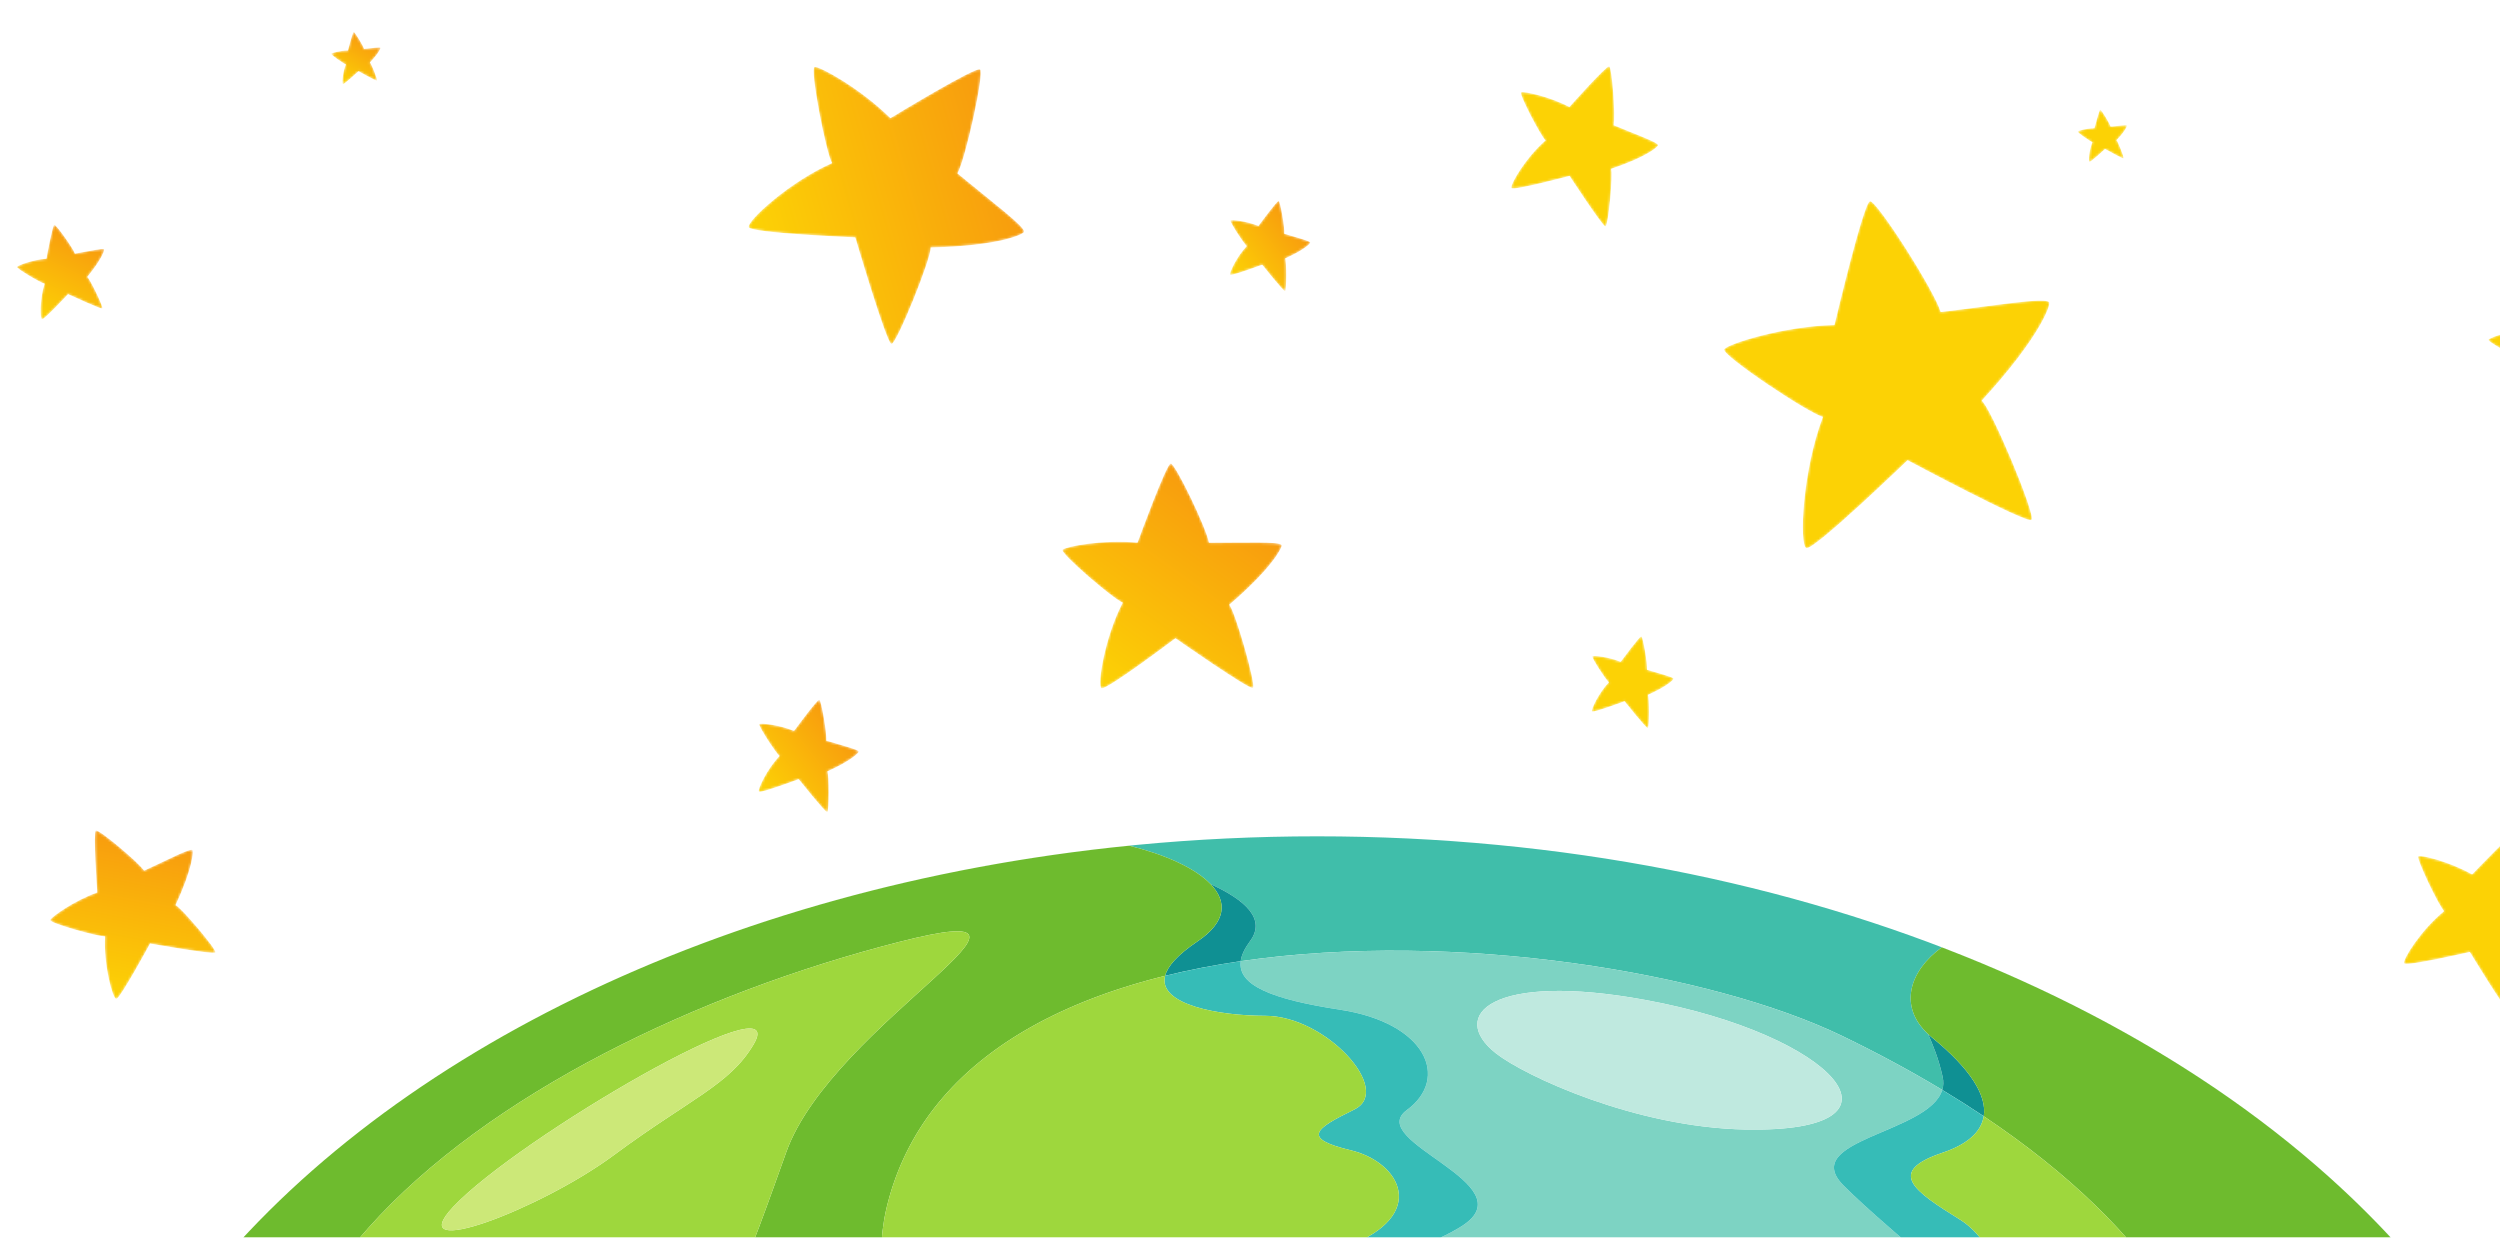 <svg width="1004" height="497" viewBox="0 0 1004 497" fill="none" xmlns="http://www.w3.org/2000/svg">
<g filter="url(#filter0_diii_134_1867)">
<path d="M518.098 325.032C714.548 325.032 884.952 400.117 969.508 510H969.464C924.196 451.166 854.32 402.307 768.991 369.611C755.986 379.063 751.477 393.299 763.493 404.457C765.307 408.622 767.621 413.937 769.339 421.651C769.758 423.539 769.676 425.277 769.194 426.887C756.785 419.407 743.38 412.155 728.999 405.206C676.611 379.897 573.889 362.551 487.416 375.172C487.738 372.757 488.995 370.084 491.195 367.112C497.754 358.279 489.259 350.575 475.334 344.219C469.195 337.841 457.217 332.365 442.617 328.794C278.602 345.248 140.196 414.468 66.678 510H66.674C151.235 400.117 321.644 325.032 518.098 325.032Z" fill="#40BEAA"/>
<path d="M457.074 381.051L457.07 381.055C458.048 377.251 461.987 372.674 470.079 367.22C481.769 359.35 482.087 351.238 475.334 344.219C489.259 350.575 497.754 358.279 491.196 367.113C488.995 370.084 487.738 372.757 487.416 375.173C477.026 376.688 466.874 378.635 457.074 381.055V381.051Z" fill="#0F9093"/>
<path d="M785.845 437.453C780.513 433.888 774.967 430.361 769.196 426.887C769.677 425.277 769.76 423.539 769.343 421.651C767.625 413.936 765.311 408.622 763.499 404.457C763.979 404.909 764.491 405.357 765.034 405.797C780.481 418.391 787.155 429.12 785.845 437.453Z" fill="#0F9093"/>
<path d="M442.618 328.794C457.218 332.365 469.195 337.841 475.334 344.219C482.087 351.238 481.769 359.35 470.08 367.22C461.988 372.674 458.049 377.251 457.071 381.055C457.028 381.063 456.989 381.075 456.946 381.082C456.729 381.138 456.512 381.194 456.294 381.249C455.491 381.451 454.688 381.654 453.888 381.86C453.527 381.955 453.166 382.05 452.805 382.145C452.115 382.328 451.428 382.51 450.741 382.697C450.395 382.792 450.05 382.887 449.705 382.982C448.746 383.244 447.791 383.514 446.84 383.788C446.538 383.875 446.239 383.966 445.936 384.057C445.249 384.256 444.566 384.458 443.887 384.664C443.479 384.787 443.072 384.91 442.668 385.037C442.071 385.219 441.473 385.406 440.875 385.596C440.48 385.719 440.088 385.842 439.692 385.969C438.791 386.259 437.895 386.552 437.002 386.854C436.649 386.969 436.3 387.092 435.95 387.211C435.349 387.417 434.747 387.623 434.146 387.829C433.719 387.98 433.292 388.131 432.869 388.282C432.329 388.476 431.794 388.67 431.258 388.865C430.843 389.015 430.428 389.166 430.013 389.321C429.221 389.614 428.433 389.912 427.645 390.213C427.214 390.38 426.784 390.55 426.353 390.721C425.802 390.935 425.254 391.153 424.707 391.371C424.28 391.546 423.853 391.72 423.427 391.895C422.926 392.097 422.429 392.304 421.936 392.514C421.521 392.688 421.102 392.863 420.69 393.037C419.988 393.339 419.293 393.64 418.599 393.946C418.117 394.16 417.636 394.374 417.159 394.592C416.639 394.826 416.123 395.06 415.61 395.298C415.191 395.489 414.78 395.683 414.365 395.877C413.891 396.099 413.418 396.326 412.948 396.556C412.548 396.746 412.145 396.94 411.749 397.135C411.089 397.46 410.433 397.785 409.777 398.114C409.315 398.352 408.85 398.59 408.388 398.828C407.883 399.09 407.383 399.352 406.882 399.618C406.49 399.824 406.102 400.034 405.714 400.24C405.252 400.494 404.79 400.744 404.328 400.998C403.956 401.204 403.583 401.411 403.215 401.617C402.559 401.986 401.907 402.358 401.258 402.735C400.863 402.969 400.467 403.203 400.071 403.437C399.566 403.735 399.058 404.036 398.557 404.342C398.2 404.56 397.847 404.778 397.494 404.996C397.036 405.282 396.578 405.567 396.124 405.857C395.786 406.071 395.449 406.281 395.115 406.499C394.451 406.928 393.792 407.36 393.14 407.797C392.829 408.003 392.519 408.217 392.212 408.427C391.696 408.776 391.184 409.125 390.675 409.482C390.357 409.704 390.043 409.93 389.728 410.153C389.27 410.478 388.816 410.807 388.366 411.136C388.067 411.35 387.772 411.569 387.477 411.787C386.806 412.287 386.138 412.79 385.475 413.298C385.257 413.469 385.044 413.639 384.827 413.81C384.303 414.218 383.783 414.631 383.266 415.047C382.991 415.269 382.715 415.495 382.44 415.721C381.99 416.09 381.539 416.467 381.093 416.84C380.837 417.058 380.581 417.272 380.325 417.491C379.886 417.867 379.451 418.248 379.017 418.633C378.939 418.704 378.858 418.776 378.776 418.843C378.64 418.966 378.501 419.085 378.369 419.204C378.221 419.335 378.081 419.466 377.938 419.597C377.41 420.073 376.886 420.553 376.366 421.04C376.129 421.263 375.893 421.485 375.66 421.711C375.217 422.131 374.775 422.556 374.34 422.984C374.123 423.198 373.906 423.412 373.688 423.627C373.502 423.813 373.312 424.003 373.125 424.19C373.025 424.297 372.92 424.4 372.819 424.507C372.493 424.836 372.167 425.166 371.849 425.499C371.752 425.602 371.658 425.701 371.565 425.8C371.503 425.864 371.445 425.931 371.383 425.995C371.239 426.145 371.1 426.296 370.956 426.447C370.638 426.788 370.32 427.129 370.005 427.474C369.842 427.653 369.683 427.827 369.524 428.006C369.423 428.117 369.326 428.228 369.225 428.339C368.86 428.747 368.499 429.156 368.142 429.572C367.983 429.751 367.824 429.929 367.669 430.112C367.634 430.151 367.603 430.191 367.572 430.227C367.001 430.893 366.439 431.563 365.887 432.242C365.833 432.309 365.783 432.373 365.732 432.44C365.267 433.011 364.812 433.586 364.362 434.165C364.304 434.241 364.25 434.312 364.191 434.388C364.032 434.594 363.873 434.8 363.718 435.01C363.431 435.383 363.147 435.76 362.864 436.141C362.74 436.311 362.616 436.482 362.492 436.652C362.348 436.847 362.208 437.037 362.069 437.228C361.843 437.541 361.622 437.854 361.405 438.168C361.254 438.382 361.106 438.592 360.959 438.806C360.811 439.016 360.664 439.227 360.516 439.437L360.454 439.528C360.287 439.778 360.124 440.028 359.957 440.274C359.822 440.48 359.686 440.682 359.55 440.889C359.375 441.154 359.201 441.424 359.026 441.694C358.886 441.908 358.75 442.126 358.615 442.34C358.564 442.416 358.517 442.491 358.471 442.562C358.382 442.705 358.292 442.844 358.203 442.987C357.974 443.352 357.749 443.725 357.528 444.093C357.4 444.304 357.272 444.51 357.148 444.72C357.058 444.871 356.965 445.022 356.876 445.172L356.868 445.184C356.449 445.894 356.041 446.608 355.638 447.33C355.525 447.528 355.417 447.731 355.308 447.933C355.025 448.449 354.741 448.968 354.466 449.492C354.415 449.595 354.357 449.694 354.303 449.793C354.221 449.956 354.144 450.119 354.058 450.277C353.798 450.781 353.542 451.289 353.29 451.8C353.201 451.979 353.107 452.161 353.018 452.344C352.96 452.459 352.906 452.574 352.851 452.689C352.615 453.181 352.386 453.672 352.157 454.164C352.048 454.398 351.935 454.632 351.831 454.87C351.532 455.525 351.241 456.183 350.957 456.846C350.907 456.961 350.856 457.076 350.806 457.191C350.725 457.377 350.647 457.568 350.569 457.758C350.472 457.988 350.379 458.222 350.282 458.456C350.131 458.829 349.976 459.202 349.824 459.578C349.758 459.749 349.692 459.924 349.626 460.094C349.58 460.213 349.533 460.328 349.49 460.447C349.397 460.681 349.308 460.915 349.219 461.149C349.114 461.423 349.013 461.693 348.912 461.966C348.811 462.236 348.718 462.51 348.617 462.783C348.423 463.323 348.233 463.866 348.047 464.41C347.946 464.707 347.845 465.009 347.748 465.31C347.616 465.707 347.484 466.103 347.356 466.5C347.294 466.702 347.232 466.901 347.17 467.103C347.092 467.341 347.018 467.583 346.948 467.821C346.793 468.321 346.65 468.824 346.502 469.324C346.44 469.542 346.374 469.76 346.312 469.982C346.277 470.105 346.242 470.228 346.211 470.351C345.974 471.196 345.745 472.045 345.528 472.906C345.411 473.378 345.295 473.85 345.186 474.326C345.163 474.421 345.144 474.516 345.12 474.607L345.101 474.702C345.074 474.814 345.051 474.929 345.027 475.04C344.973 475.27 344.923 475.5 344.872 475.73C344.829 475.928 344.787 476.13 344.748 476.333L344.736 476.376C344.725 476.448 344.709 476.523 344.694 476.595C344.659 476.765 344.624 476.936 344.593 477.106C344.527 477.431 344.465 477.757 344.406 478.082C344.383 478.201 344.364 478.316 344.344 478.435C344.274 478.808 344.212 479.181 344.15 479.55L344.139 479.621C342.462 489.906 342.893 500.056 345.183 510H282.515C290.519 492.556 297.981 471.256 304.954 451.784C323.609 399.749 427.517 347.706 350.251 367.446C270.028 387.944 185.058 428.458 137.098 482.294C128.138 492.353 120.957 501.666 115.513 510H66.679C140.196 414.468 278.602 345.248 442.618 328.794Z" fill="#6EBB2E"/>
<path d="M785.84 437.454C787.153 429.12 780.482 418.391 765.03 405.797C764.485 405.357 763.978 404.909 763.496 404.457C751.48 393.299 755.982 379.064 768.987 369.612C854.318 402.307 924.192 451.166 969.464 510H861.065C845.518 485.241 820.2 460.451 785.84 437.454Z" fill="#6EBB2E"/>
<path d="M649.976 390.752C726.188 404.754 761.377 444.18 690.052 442.781C645.805 441.904 601.666 421.346 589.974 412.215C570.552 397.003 588.107 379.385 649.976 390.752ZM513.28 510H688.99C669.455 489.981 735.564 492.548 766.019 506.585C797.547 521.118 749.424 485.356 729.508 465.231C711.29 446.818 763.936 444.316 769.169 426.879C774.936 430.358 780.486 433.884 785.821 437.453V437.442C820.193 460.443 845.506 485.237 861.063 510H861.068C845.523 485.241 820.204 460.451 785.844 437.453C780.509 433.888 774.964 430.362 769.198 426.887C756.785 419.406 743.379 412.155 728.997 405.206C676.612 379.896 573.889 362.551 487.417 375.172C477.027 376.687 466.875 378.635 457.075 381.055L457.071 381.074C466.887 378.651 477.051 376.7 487.452 375.18C486.167 384.831 499.715 390.435 527.4 394.671C562.022 399.975 571.466 422.23 554.161 434.955C536.85 447.671 602.954 464.632 576.188 481.592C553.695 495.848 521.203 495.875 513.28 510Z" fill="#7DD3C3"/>
<path d="M344.138 479.621C344.041 480.232 343.948 480.847 343.866 481.457L343.854 481.517C342.527 491.155 343.047 500.667 345.201 510H345.182C342.892 500.056 342.461 489.906 344.138 479.621Z" fill="#7DD3C3"/>
<path d="M382.816 415.416C382.688 415.515 382.564 415.618 382.439 415.721C382.715 415.495 382.991 415.269 383.266 415.047C383.192 415.107 383.119 415.166 383.045 415.226C382.967 415.289 382.894 415.353 382.816 415.416Z" fill="#7DD3C3"/>
<path d="M380.736 417.141C380.6 417.26 380.46 417.375 380.324 417.49C380.58 417.272 380.836 417.058 381.093 416.84L381.05 416.88C380.945 416.967 380.84 417.054 380.736 417.141Z" fill="#7DD3C3"/>
<path d="M362.068 437.227C362.208 437.037 362.348 436.847 362.491 436.652L362.449 436.712C362.321 436.882 362.196 437.057 362.068 437.227Z" fill="#7DD3C3"/>
<path d="M354.303 449.793C354.357 449.694 354.415 449.595 354.466 449.492L354.446 449.531C354.4 449.619 354.349 449.706 354.303 449.793Z" fill="#7DD3C3"/>
<path d="M352.851 452.689C352.905 452.574 352.959 452.459 353.017 452.344C352.983 452.419 352.948 452.494 352.909 452.57C352.889 452.609 352.87 452.649 352.851 452.689Z" fill="#7DD3C3"/>
<path d="M363.718 435.01C363.873 434.8 364.032 434.594 364.191 434.388L364.11 434.491C363.978 434.665 363.85 434.836 363.718 435.01Z" fill="#7DD3C3"/>
<path d="M367.668 430.112C367.823 429.929 367.982 429.751 368.141 429.572C368.056 429.667 367.971 429.763 367.889 429.862C367.815 429.945 367.742 430.028 367.668 430.112Z" fill="#7DD3C3"/>
<path d="M369.523 428.005C369.683 427.827 369.842 427.652 370.005 427.474C369.884 427.605 369.768 427.736 369.652 427.867C369.609 427.914 369.566 427.958 369.523 428.005Z" fill="#7DD3C3"/>
<path d="M345.027 475.04C345.051 474.929 345.074 474.813 345.101 474.702C345.089 474.758 345.078 474.813 345.062 474.869C345.051 474.929 345.039 474.984 345.027 475.04Z" fill="#7DD3C3"/>
<path d="M344.747 476.333C344.786 476.13 344.829 475.928 344.871 475.73C344.844 475.869 344.813 476.007 344.786 476.15C344.774 476.21 344.759 476.269 344.747 476.333Z" fill="#7DD3C3"/>
<path d="M344.693 476.595C344.709 476.523 344.725 476.448 344.737 476.376C344.729 476.412 344.725 476.452 344.717 476.491L344.693 476.595Z" fill="#7DD3C3"/>
<path d="M345.12 474.607C345.143 474.516 345.163 474.421 345.186 474.326C345.174 474.381 345.163 474.437 345.147 474.496C345.14 474.532 345.128 474.572 345.12 474.607Z" fill="#7DD3C3"/>
<path d="M347.169 467.103C347.231 466.9 347.293 466.702 347.355 466.5C347.313 466.639 347.27 466.782 347.227 466.92C347.208 466.984 347.188 467.043 347.169 467.103Z" fill="#7DD3C3"/>
<path d="M346.312 469.983C346.374 469.761 346.44 469.542 346.502 469.324C346.478 469.404 346.459 469.483 346.436 469.566C346.393 469.705 346.35 469.84 346.312 469.983Z" fill="#7DD3C3"/>
<path d="M766.018 506.585C797.543 521.118 749.42 485.356 729.503 465.231C711.288 446.818 763.935 444.316 769.163 426.879C774.93 430.358 780.48 433.884 785.819 437.454C784.83 443.792 779.227 448.75 769.332 452.082C746.423 459.797 757.872 467.507 776.494 479.082C785.417 484.631 793.351 498.16 796.982 510H688.987C669.45 489.981 735.561 492.548 766.018 506.585Z" fill="#36BCB7"/>
<path d="M530.222 489.688C563.142 477.154 551.677 455.942 531.642 451.118C511.603 446.303 517.328 442.444 533.086 434.725C548.833 427.006 521.625 397.115 497.277 397.115C478.936 397.115 454.106 392.728 457.068 381.075C466.885 378.651 477.05 376.7 487.448 375.181C486.163 384.831 499.712 390.436 527.394 394.672C562.017 399.975 571.466 422.231 554.16 434.955C536.847 447.671 602.95 464.632 576.184 481.592C553.694 495.848 521.203 495.875 513.277 510H496.172C499.728 503.138 510.22 497.3 530.222 489.688Z" fill="#36BCB7"/>
<path d="M364.109 434.49L364.191 434.387C364.249 434.312 364.303 434.241 364.362 434.165C364.276 434.272 364.195 434.383 364.109 434.49Z" fill="#36BCB7"/>
<path d="M362.448 436.712L362.491 436.652C362.615 436.482 362.739 436.311 362.864 436.141C362.724 436.331 362.588 436.521 362.448 436.712Z" fill="#36BCB7"/>
<path d="M352.909 452.57C352.948 452.494 352.983 452.419 353.018 452.344C353.107 452.161 353.2 451.979 353.29 451.8C353.161 452.054 353.037 452.312 352.909 452.57Z" fill="#36BCB7"/>
<path d="M354.059 450.277C354.144 450.119 354.222 449.956 354.303 449.793C354.35 449.706 354.4 449.619 354.447 449.532C354.315 449.781 354.187 450.027 354.059 450.277Z" fill="#36BCB7"/>
<path d="M345.186 474.326C345.295 473.85 345.411 473.378 345.528 472.906C345.396 473.433 345.272 473.965 345.147 474.496C345.163 474.437 345.175 474.381 345.186 474.326Z" fill="#36BCB7"/>
<path d="M343.867 481.457C343.949 480.847 344.042 480.232 344.139 479.621L344.15 479.55C344.213 479.181 344.275 478.808 344.345 478.435C344.364 478.316 344.383 478.201 344.407 478.082C344.465 477.757 344.527 477.431 344.593 477.106C344.624 476.936 344.659 476.765 344.694 476.595L344.717 476.491C344.379 478.149 344.092 479.803 343.867 481.457Z" fill="#36BCB7"/>
<path d="M344.786 476.15C344.813 476.008 344.844 475.869 344.872 475.73C344.922 475.5 344.972 475.27 345.027 475.04C345.038 474.984 345.05 474.929 345.062 474.869C344.969 475.297 344.875 475.722 344.786 476.15Z" fill="#36BCB7"/>
<path d="M346.211 470.351C346.242 470.228 346.277 470.105 346.312 469.983C346.351 469.84 346.393 469.705 346.436 469.566C346.358 469.828 346.281 470.086 346.211 470.351Z" fill="#36BCB7"/>
<path d="M367.571 430.227C367.602 430.191 367.633 430.151 367.668 430.112C367.742 430.028 367.816 429.945 367.89 429.862C367.785 429.985 367.676 430.104 367.571 430.227Z" fill="#36BCB7"/>
<path d="M343.855 481.517C342.532 491.155 343.056 500.667 345.214 510H345.202C343.048 500.667 342.528 491.155 343.855 481.517Z" fill="#36BCB7"/>
<path d="M369.225 428.339C369.326 428.228 369.423 428.117 369.523 428.005C369.566 427.958 369.609 427.914 369.652 427.867C369.508 428.021 369.368 428.18 369.225 428.339Z" fill="#36BCB7"/>
<path d="M346.948 467.821C347.018 467.583 347.092 467.341 347.169 467.103C347.189 467.043 347.208 466.984 347.228 466.92C347.135 467.222 347.038 467.519 346.948 467.821Z" fill="#36BCB7"/>
<path d="M776.49 479.082C757.869 467.508 746.421 459.797 769.328 452.082C779.22 448.75 784.828 443.792 785.815 437.454V437.442C820.186 460.443 845.499 485.238 861.055 510H796.979C793.347 498.16 785.418 484.631 776.49 479.082Z" fill="#9ED73D"/>
<path d="M343.855 481.517L343.867 481.457C344.092 479.803 344.379 478.149 344.717 476.491C344.724 476.452 344.728 476.412 344.736 476.376L344.748 476.333C344.759 476.269 344.775 476.21 344.786 476.15C344.876 475.722 344.969 475.297 345.062 474.869C345.077 474.814 345.089 474.758 345.101 474.702L345.12 474.607C345.128 474.572 345.14 474.532 345.147 474.496C345.272 473.965 345.396 473.433 345.528 472.906C345.745 472.045 345.974 471.196 346.211 470.351C346.281 470.086 346.358 469.828 346.436 469.566C346.459 469.483 346.479 469.403 346.502 469.324C346.649 468.824 346.793 468.321 346.948 467.821C347.037 467.519 347.134 467.222 347.228 466.92C347.27 466.782 347.313 466.639 347.356 466.5C347.484 466.103 347.616 465.707 347.748 465.31C347.845 465.009 347.946 464.707 348.046 464.41C348.233 463.866 348.423 463.323 348.617 462.783C348.718 462.51 348.811 462.236 348.912 461.966C349.013 461.693 349.114 461.423 349.218 461.149C349.308 460.915 349.397 460.681 349.49 460.447C349.533 460.328 349.579 460.213 349.626 460.094C349.692 459.924 349.758 459.749 349.824 459.578C349.975 459.202 350.13 458.829 350.282 458.456C350.379 458.222 350.472 457.988 350.569 457.758C350.647 457.568 350.724 457.377 350.806 457.191C350.856 457.076 350.907 456.961 350.957 456.846C351.24 456.183 351.532 455.525 351.83 454.87C351.935 454.632 352.048 454.398 352.156 454.164C352.385 453.672 352.614 453.181 352.851 452.689C352.87 452.649 352.89 452.609 352.909 452.57C353.037 452.312 353.161 452.054 353.29 451.8C353.542 451.289 353.798 450.781 354.058 450.277C354.186 450.027 354.314 449.781 354.446 449.531L354.466 449.492C354.741 448.968 355.024 448.449 355.308 447.933C355.416 447.731 355.525 447.528 355.638 447.33C356.041 446.608 356.449 445.894 356.868 445.184L356.876 445.172C356.965 445.022 357.058 444.871 357.147 444.72C357.271 444.51 357.4 444.304 357.528 444.093C357.749 443.725 357.974 443.352 358.203 442.987C358.292 442.844 358.381 442.705 358.471 442.562C358.517 442.491 358.564 442.416 358.614 442.34C358.75 442.126 358.886 441.908 359.026 441.694C359.2 441.424 359.375 441.154 359.55 440.889C359.685 440.682 359.821 440.48 359.957 440.274C360.124 440.028 360.287 439.778 360.454 439.528L360.516 439.437C360.663 439.227 360.811 439.016 360.958 438.806C361.106 438.592 361.253 438.382 361.405 438.168C361.622 437.854 361.843 437.541 362.068 437.228C362.196 437.057 362.321 436.882 362.449 436.712C362.588 436.522 362.724 436.331 362.864 436.141C363.147 435.76 363.431 435.383 363.718 435.01C363.85 434.836 363.978 434.665 364.11 434.491C364.195 434.384 364.277 434.273 364.362 434.165C364.812 433.586 365.266 433.011 365.732 432.44C365.782 432.373 365.833 432.309 365.887 432.242C366.438 431.563 367.001 430.893 367.571 430.227C367.676 430.104 367.785 429.985 367.89 429.862C367.971 429.763 368.057 429.667 368.142 429.572C368.499 429.156 368.86 428.747 369.225 428.339C369.368 428.18 369.508 428.021 369.652 427.867C369.768 427.736 369.885 427.605 370.005 427.474C370.319 427.129 370.637 426.788 370.956 426.447C371.099 426.296 371.239 426.145 371.383 425.995C371.445 425.931 371.503 425.864 371.565 425.8C371.658 425.701 371.751 425.602 371.848 425.499C372.167 425.166 372.493 424.836 372.819 424.507C372.919 424.4 373.024 424.297 373.125 424.19C373.311 424.003 373.502 423.813 373.688 423.627C373.905 423.412 374.123 423.198 374.34 422.984C374.775 422.556 375.217 422.131 375.659 421.711C375.892 421.485 376.129 421.263 376.366 421.04C376.886 420.553 377.41 420.073 377.938 419.597C378.081 419.466 378.221 419.335 378.368 419.204C378.5 419.085 378.64 418.966 378.776 418.843C378.857 418.776 378.939 418.704 379.016 418.633C379.451 418.248 379.886 417.867 380.324 417.49C380.46 417.375 380.6 417.26 380.736 417.141C380.841 417.054 380.945 416.967 381.05 416.88L381.093 416.84C381.539 416.467 381.989 416.09 382.439 415.721C382.564 415.618 382.688 415.515 382.816 415.416C382.894 415.353 382.967 415.289 383.045 415.226C383.119 415.166 383.192 415.107 383.266 415.047C383.782 414.631 384.302 414.218 384.826 413.81C385.044 413.639 385.257 413.469 385.474 413.298C386.138 412.79 386.806 412.287 387.477 411.787C387.772 411.569 388.067 411.35 388.366 411.136C388.816 410.807 389.27 410.478 389.728 410.153C390.042 409.93 390.357 409.704 390.675 409.482C391.183 409.125 391.696 408.776 392.212 408.427C392.518 408.217 392.829 408.003 393.139 407.796C393.791 407.36 394.451 406.928 395.115 406.499C395.448 406.281 395.786 406.071 396.124 405.857C396.578 405.567 397.036 405.282 397.494 404.996C397.847 404.778 398.2 404.56 398.557 404.342C399.058 404.036 399.566 403.735 400.071 403.437C400.467 403.203 400.862 402.969 401.258 402.735C401.906 402.358 402.558 401.986 403.214 401.617C403.583 401.411 403.956 401.204 404.328 400.998C404.79 400.744 405.252 400.494 405.714 400.24C406.102 400.034 406.49 399.824 406.882 399.618C407.382 399.352 407.883 399.09 408.388 398.828C408.849 398.59 409.315 398.352 409.777 398.114C410.433 397.785 411.089 397.46 411.748 397.135C412.144 396.94 412.548 396.746 412.948 396.556C413.417 396.326 413.891 396.099 414.364 395.877C414.779 395.683 415.191 395.489 415.61 395.298C416.122 395.06 416.638 394.826 417.159 394.592C417.636 394.374 418.117 394.16 418.598 393.946C419.293 393.64 419.988 393.339 420.69 393.037C421.102 392.863 421.521 392.688 421.936 392.514C422.429 392.304 422.926 392.097 423.426 391.895C423.853 391.72 424.28 391.546 424.707 391.371C425.254 391.153 425.801 390.935 426.353 390.721C426.783 390.55 427.214 390.38 427.645 390.213C428.433 389.912 429.221 389.614 430.012 389.321C430.428 389.166 430.843 389.015 431.258 388.865C431.794 388.67 432.329 388.476 432.869 388.282C433.292 388.131 433.719 387.98 434.145 387.829C434.747 387.623 435.349 387.417 435.95 387.211C436.299 387.092 436.649 386.969 437.002 386.854C437.894 386.552 438.791 386.259 439.691 385.969C440.087 385.842 440.479 385.719 440.875 385.596C441.473 385.406 442.07 385.219 442.668 385.037C443.072 384.91 443.479 384.787 443.887 384.664C444.566 384.458 445.249 384.256 445.936 384.057C446.239 383.966 446.537 383.875 446.84 383.788C447.791 383.514 448.746 383.244 449.704 382.982C450.05 382.887 450.395 382.792 450.74 382.697C451.427 382.51 452.114 382.328 452.805 382.145C453.166 382.05 453.527 381.955 453.888 381.86C454.687 381.654 455.491 381.451 456.294 381.249C456.511 381.194 456.729 381.138 456.946 381.082C456.989 381.075 457.028 381.063 457.07 381.055L457.074 381.051V381.055L457.07 381.075C454.105 392.728 478.94 397.115 497.277 397.115C521.626 397.115 548.836 427.006 533.087 434.725C517.33 442.443 511.606 446.303 531.643 451.118C551.676 455.941 563.145 477.154 530.223 489.688C510.22 497.299 499.73 503.138 496.175 510H431.406C416.867 505.776 397.28 505.201 379.859 510H345.213C343.055 500.667 342.532 491.155 343.855 481.517Z" fill="#9ED73D"/>
<path d="M649.974 390.753C726.186 404.755 761.371 444.181 690.045 442.781C645.801 441.904 601.664 421.346 589.966 412.215C570.546 397.004 588.102 379.385 649.974 390.753Z" fill="#BFE9DF"/>
<path d="M171.178 473.818C196.957 446.362 307.23 382.078 291.904 408.427C282.402 424.773 266.325 430.354 235.635 453.097C206.346 474.802 150.25 496.101 171.178 473.818ZM137.098 482.294C128.138 492.353 120.957 501.666 115.513 510H282.515C290.519 492.556 297.981 471.256 304.954 451.784C323.609 399.749 427.517 347.706 350.251 367.446C270.028 387.944 185.058 428.458 137.098 482.294Z" fill="#9ED73D"/>
<path d="M291.904 408.427C282.402 424.773 266.325 430.354 235.635 453.097C206.345 474.802 150.25 496.101 171.177 473.818C196.956 446.362 307.229 382.078 291.904 408.427Z" fill="#CCE878"/>
<mask id="mask0_134_1867" style="mask-type:luminance" maskUnits="userSpaceOnUse" x="681" y="69" width="132" height="141">
<path d="M768.529 114.482C766.29 106.346 742.717 69.379 740.144 70.006C737.571 70.632 726.58 116.72 725.908 119.661C704.978 120.248 683.183 127.298 681.634 129.411C680.09 131.523 715.907 155.435 721.267 156.559C712.857 178.75 711.824 207.823 714.533 209.246C717.246 210.669 755.233 173.978 755.233 173.978C755.233 173.978 802.976 199.496 804.998 197.962C807.017 196.428 788.656 152.686 784.992 150.081C808.367 124.658 812.791 111.602 812.124 110.575C810.727 108.425 790.666 111.856 768.529 114.482Z" fill="white"/>
</mask>
<g mask="url(#mask0_134_1867)">
<path d="M768.526 114.483C766.29 106.347 742.718 69.382 740.143 70.008C737.568 70.635 726.58 116.721 725.908 119.662C704.975 120.249 683.182 127.298 681.633 129.411C680.091 131.525 715.903 155.436 721.263 156.56C712.855 178.751 711.823 207.824 714.533 209.247C717.242 210.67 755.232 173.978 755.232 173.978C755.232 173.978 802.974 199.497 804.995 197.963C807.016 196.428 788.653 152.686 784.992 150.082C808.366 124.659 812.79 111.604 812.123 110.577C810.726 108.427 790.663 111.858 768.526 114.483Z" fill="url(#paint0_linear_134_1867)"/>
</g>
<mask id="mask1_134_1867" style="mask-type:luminance" maskUnits="userSpaceOnUse" x="289" y="16" width="112" height="112">
<path d="M373.669 58.804C376.995 52.902 384.555 18.208 382.75 17.046C380.95 15.887 348.788 35.367 346.751 36.628C334.634 24.637 318.386 15.776 316.324 16.054C314.263 16.336 320.957 50.887 323.341 54.675C306.097 62.219 289.131 77.982 289.855 80.378C290.58 82.778 332.651 84.479 332.651 84.479C332.651 84.479 345.156 126.956 347.158 127.282C349.161 127.607 363.474 92.166 362.876 88.541C390.369 87.986 400.219 83.238 400.42 82.27C400.847 80.235 387.617 70.355 373.669 58.804Z" fill="white"/>
</mask>
<g mask="url(#mask1_134_1867)">
<path d="M373.669 58.804C376.995 52.902 384.555 18.208 382.75 17.046C380.95 15.887 348.788 35.367 346.751 36.628C334.634 24.637 318.386 15.776 316.324 16.054C314.263 16.336 320.957 50.887 323.341 54.675C306.097 62.219 289.131 77.982 289.855 80.378C290.58 82.778 332.651 84.479 332.651 84.479C332.651 84.479 345.156 126.956 347.158 127.282C349.161 127.607 363.474 92.166 362.876 88.541C390.369 87.986 400.219 83.238 400.42 82.27C400.847 80.235 387.617 70.355 373.669 58.804Z" fill="url(#paint1_linear_134_1867)"/>
</g>
<mask id="mask2_134_1867" style="mask-type:luminance" maskUnits="userSpaceOnUse" x="954" y="322" width="68" height="73">
<path d="M1001.66 349.242C1002.73 345.146 1001.78 323.039 1000.52 322.638C999.252 322.238 982.995 339.261 981.97 340.356C972.788 335.148 961.619 332.502 960.423 333.011C959.228 333.519 968.717 353.186 970.747 355.07C961.572 362.452 953.864 374.732 954.679 376.057C955.494 377.378 981.054 371.452 981.054 371.452C981.054 371.452 995.29 394.925 996.543 394.79C997.801 394.656 1000.8 370.984 999.869 368.901C1016.31 364.031 1021.48 359.549 1021.45 358.93C1021.39 357.641 1011.87 353.884 1001.66 349.242Z" fill="white"/>
</mask>
<g mask="url(#mask2_134_1867)">
<path d="M1001.66 349.242C1002.73 345.146 1001.78 323.038 1000.52 322.638C999.253 322.238 982.996 339.261 981.971 340.356C972.787 335.148 961.618 332.502 960.426 333.01C959.228 333.52 968.718 353.187 970.749 355.071C961.572 362.452 953.867 374.732 954.679 376.057C955.492 377.377 981.052 371.452 981.052 371.452C981.052 371.452 995.29 394.925 996.542 394.79C997.801 394.656 1000.8 370.984 999.872 368.901C1016.31 364.031 1021.48 359.549 1021.45 358.93C1021.38 357.641 1011.87 353.884 1001.66 349.242Z" fill="url(#paint2_linear_134_1867)"/>
</g>
<mask id="mask3_134_1867" style="mask-type:luminance" maskUnits="userSpaceOnUse" x="9" y="322" width="67" height="69">
<path d="M47.013 338.846C44.825 335.454 28.747 322.044 27.658 322.715C26.57 323.386 28.122 346.132 28.234 347.58C18.734 350.972 9.758 357.454 9.352 358.652C8.946 359.85 28.766 365.454 31.381 365.169C30.699 376.588 34.382 390.054 35.826 390.304C37.271 390.55 49.424 368.076 49.424 368.076C49.424 368.076 74.936 372.638 75.642 371.634C76.348 370.631 61.689 353.337 59.638 352.69C66.711 337.56 66.871 330.921 66.419 330.55C65.472 329.774 56.775 334.34 47.013 338.846Z" fill="white"/>
</mask>
<g mask="url(#mask3_134_1867)">
<path d="M47.013 338.846C44.825 335.454 28.747 322.044 27.658 322.715C26.57 323.386 28.122 346.132 28.234 347.58C18.734 350.972 9.758 357.454 9.352 358.652C8.946 359.85 28.766 365.454 31.381 365.169C30.699 376.588 34.382 390.054 35.826 390.304C37.271 390.55 49.424 368.076 49.424 368.076C49.424 368.076 74.936 372.638 75.642 371.634C76.348 370.631 61.689 353.337 59.638 352.69C66.711 337.56 66.871 330.921 66.419 330.55C65.472 329.774 56.775 334.34 47.013 338.846Z" fill="url(#paint3_linear_134_1867)"/>
</g>
<mask id="mask4_134_1867" style="mask-type:luminance" maskUnits="userSpaceOnUse" x="988" y="108" width="35" height="39">
<path d="M1011.41 119.951C1010.67 117.823 1003.69 108.409 1003.02 108.627C1002.34 108.841 1000.26 121.356 1000.13 122.154C994.556 122.713 988.866 125.015 988.494 125.608C988.117 126.202 998.122 131.896 999.574 132.093C997.734 138.178 997.994 145.959 998.743 146.286C999.496 146.614 1008.96 136.089 1008.96 136.089C1008.96 136.089 1022.17 141.982 1022.69 141.534C1023.2 141.085 1017.49 129.762 1016.46 129.137C1022.23 121.901 1023.17 118.331 1022.98 118.07C1022.56 117.523 1017.27 118.825 1011.41 119.951Z" fill="white"/>
</mask>
<g mask="url(#mask4_134_1867)">
<path d="M1011.41 119.953C1010.66 117.824 1003.69 108.41 1003.01 108.627C1002.34 108.844 1000.25 121.357 1000.13 122.155C994.55 122.715 988.861 125.016 988.488 125.609C988.114 126.203 998.118 131.896 999.572 132.093C997.731 138.179 997.991 145.96 998.738 146.287C999.492 146.615 1008.96 136.09 1008.96 136.09C1008.96 136.09 1022.17 141.983 1022.68 141.535C1023.19 141.086 1017.48 129.763 1016.46 129.139C1022.23 121.902 1023.17 118.333 1022.97 118.071C1022.56 117.524 1017.27 118.826 1011.41 119.953Z" fill="url(#paint4_linear_134_1867)"/>
</g>
<mask id="mask5_134_1867" style="mask-type:luminance" maskUnits="userSpaceOnUse" x="596" y="15" width="60" height="66">
<path d="M637.178 39.448C638.005 35.775 636.538 16.165 635.401 15.844C634.263 15.527 620.307 31.138 619.426 32.142C611.121 27.791 601.124 25.776 600.076 26.264C599.028 26.752 608.02 43.938 609.879 45.553C601.939 52.387 595.442 63.528 596.207 64.679C596.967 65.825 619.508 59.796 619.508 59.796C619.508 59.796 632.827 80.227 633.937 80.069C635.051 79.91 637.038 58.789 636.15 56.968C650.618 52.149 655.085 48.012 655.038 47.464C654.945 46.318 646.38 43.268 637.178 39.448Z" fill="white"/>
</mask>
<g mask="url(#mask5_134_1867)">
<path d="M637.179 39.446C638.004 35.776 636.539 16.162 635.401 15.847C634.263 15.527 620.309 31.141 619.426 32.142C611.123 27.791 601.127 25.775 600.077 26.262C599.031 26.749 608.022 43.937 609.879 45.551C601.938 52.387 595.444 63.527 596.208 64.676C596.966 65.826 619.51 59.797 619.51 59.797C619.51 59.797 632.829 80.226 633.936 80.068C635.052 79.911 637.038 58.789 636.151 56.968C650.617 52.148 655.086 48.013 655.037 47.463C654.945 46.318 646.382 43.265 637.179 39.446Z" fill="url(#paint5_linear_134_1867)"/>
</g>
<mask id="mask6_134_1867" style="mask-type:luminance" maskUnits="userSpaceOnUse" x="122" y="2" width="20" height="21">
<path d="M135.348 8.811C135.037 7.578 131.598 1.914 131.207 2.001C130.817 2.084 129.006 9.006 128.895 9.45C125.733 9.466 122.418 10.453 122.178 10.771C121.938 11.084 127.268 14.816 128.073 15.003C126.731 18.327 126.48 22.714 126.884 22.936C127.289 23.162 133.145 17.752 133.145 17.752C133.145 17.752 140.271 21.766 140.581 21.544C140.891 21.317 138.262 14.65 137.717 14.245C141.33 10.485 142.041 8.53 141.944 8.371C141.739 8.042 138.699 8.49 135.348 8.811Z" fill="white"/>
</mask>
<g mask="url(#mask6_134_1867)">
<path d="M135.348 8.811C135.037 7.578 131.598 1.914 131.207 2.001C130.817 2.084 129.006 9.006 128.895 9.45C125.733 9.466 122.418 10.453 122.178 10.771C121.938 11.084 127.268 14.816 128.073 15.003C126.731 18.327 126.48 22.714 126.884 22.936C127.289 23.162 133.145 17.752 133.145 17.752C133.145 17.752 140.271 21.766 140.581 21.544C140.891 21.317 138.262 14.65 137.717 14.245C141.33 10.485 142.041 8.53 141.944 8.371C141.739 8.042 138.699 8.49 135.348 8.811Z" fill="url(#paint6_linear_134_1867)"/>
</g>
<mask id="mask7_134_1867" style="mask-type:luminance" maskUnits="userSpaceOnUse" x="823" y="33" width="21" height="22">
<path d="M836.76 40.031C836.446 38.794 833.007 33.13 832.619 33.217C832.227 33.304 830.419 40.226 830.306 40.666C827.143 40.682 823.829 41.673 823.588 41.987C823.347 42.3 828.68 46.032 829.483 46.223C828.14 49.543 827.892 53.93 828.296 54.156C828.699 54.378 834.556 48.968 834.556 48.968C834.556 48.968 841.681 52.986 841.992 52.76C842.302 52.533 839.675 45.866 839.127 45.461C842.741 41.705 843.451 39.746 843.354 39.591C843.152 39.258 840.109 39.71 836.76 40.031Z" fill="white"/>
</mask>
<g mask="url(#mask7_134_1867)">
<path d="M836.763 40.029C836.446 38.793 833.011 33.131 832.621 33.217C832.226 33.303 830.422 40.224 830.305 40.666C827.143 40.682 823.831 41.673 823.591 41.987C823.346 42.3 828.68 46.033 829.487 46.221C828.14 49.543 827.895 53.93 828.295 54.154C828.702 54.378 834.558 48.968 834.558 48.968C834.558 48.968 841.684 52.984 841.991 52.76C842.302 52.535 839.675 45.867 839.129 45.461C842.742 41.703 843.449 39.747 843.355 39.589C843.154 39.259 840.109 39.708 836.763 40.029Z" fill="url(#paint7_linear_134_1867)"/>
</g>
<mask id="mask8_134_1867" style="mask-type:luminance" maskUnits="userSpaceOnUse" x="415" y="175" width="89" height="91">
<path d="M474.663 207.123C473.813 201.549 461.068 175.134 459.314 175.34C457.563 175.546 446.689 205.192 446.014 207.087C432.1 205.773 417.104 208.671 415.913 209.945C414.725 211.22 436.598 229.98 440.064 231.161C432.76 245.182 429.811 264.365 431.499 265.528C433.183 266.692 461.215 245.468 461.215 245.468C461.215 245.468 490.866 266.264 492.325 265.412C493.784 264.559 485.025 234.078 482.797 232.054C500.269 217.108 504.216 208.816 503.855 208.082C503.099 206.543 489.535 207.184 474.663 207.123Z" fill="white"/>
</mask>
<g mask="url(#mask8_134_1867)">
<path d="M474.663 207.123C473.813 201.549 461.068 175.134 459.314 175.34C457.563 175.546 446.689 205.192 446.014 207.087C432.1 205.773 417.104 208.671 415.913 209.945C414.725 211.22 436.598 229.98 440.064 231.161C432.76 245.182 429.811 264.365 431.499 265.528C433.183 266.692 461.215 245.468 461.215 245.468C461.215 245.468 490.866 266.264 492.325 265.412C493.784 264.559 485.025 234.078 482.797 232.054C500.269 217.108 504.216 208.816 503.855 208.082C503.099 206.543 489.535 207.184 474.663 207.123Z" fill="url(#paint8_linear_134_1867)"/>
</g>
<mask id="mask9_134_1867" style="mask-type:luminance" maskUnits="userSpaceOnUse" x="293" y="270" width="42" height="46">
<path d="M320.975 286.606C321.315 283.979 318.999 270.344 318.182 270.2C317.365 270.055 308.616 281.944 308.066 282.707C301.965 280.228 294.83 279.501 294.128 279.915C293.427 280.328 300.852 291.749 302.26 292.752C297.148 298.081 293.33 306.328 293.939 307.081C294.547 307.834 309.937 302.067 309.937 302.067C309.937 302.067 320.604 315.461 321.372 315.274C322.14 315.087 322.147 300.161 321.406 298.946C331.222 294.578 334.079 291.376 334.009 290.996C333.869 290.199 327.671 288.65 320.975 286.606Z" fill="white"/>
</mask>
<g mask="url(#mask9_134_1867)">
<path d="M320.975 286.606C321.315 283.979 318.999 270.344 318.182 270.2C317.365 270.055 308.616 281.944 308.066 282.707C301.965 280.228 294.83 279.501 294.128 279.915C293.427 280.328 300.852 291.749 302.26 292.752C297.148 298.081 293.33 306.328 293.939 307.081C294.547 307.834 309.937 302.067 309.937 302.067C309.937 302.067 320.604 315.461 321.372 315.274C322.14 315.087 322.147 300.161 321.406 298.946C331.222 294.578 334.079 291.376 334.009 290.996C333.869 290.199 327.671 288.65 320.975 286.606Z" fill="url(#paint9_linear_134_1867)"/>
</g>
<mask id="mask10_134_1867" style="mask-type:luminance" maskUnits="userSpaceOnUse" x="483" y="69" width="33" height="38">
<path d="M504.915 83.047C505.191 80.937 503.332 70.002 502.676 69.887C502.02 69.772 495.003 79.307 494.561 79.918C489.667 77.931 483.942 77.348 483.38 77.681C482.817 78.01 488.774 87.172 489.904 87.978C485.805 92.25 482.743 98.866 483.228 99.472C483.717 100.075 496.063 95.451 496.063 95.451C496.063 95.451 504.62 106.192 505.233 106.041C505.85 105.894 505.858 93.919 505.261 92.944C513.135 89.441 515.425 86.871 515.37 86.57C515.258 85.931 510.286 84.686 504.915 83.047Z" fill="white"/>
</mask>
<g mask="url(#mask10_134_1867)">
<path d="M504.915 83.047C505.191 80.937 503.332 70.002 502.676 69.887C502.02 69.772 495.003 79.307 494.561 79.918C489.667 77.931 483.942 77.348 483.38 77.681C482.817 78.01 488.774 87.172 489.904 87.978C485.805 92.25 482.743 98.866 483.228 99.472C483.717 100.075 496.063 95.451 496.063 95.451C496.063 95.451 504.62 106.192 505.233 106.041C505.85 105.894 505.858 93.919 505.261 92.944C513.135 89.441 515.425 86.871 515.37 86.57C515.258 85.931 510.286 84.686 504.915 83.047Z" fill="url(#paint10_linear_134_1867)"/>
</g>
<mask id="mask11_134_1867" style="mask-type:luminance" maskUnits="userSpaceOnUse" x="628" y="244" width="34" height="38">
<path d="M650.599 258.149C650.874 256.004 648.984 244.873 648.317 244.755C647.653 244.637 640.508 254.343 640.058 254.966C635.079 252.942 629.253 252.349 628.679 252.687C628.109 253.024 634.171 262.348 635.319 263.167C631.147 267.518 628.031 274.25 628.528 274.865C629.024 275.48 641.587 270.772 641.587 270.772C641.587 270.772 650.296 281.706 650.921 281.554C651.55 281.402 651.553 269.215 650.952 268.224C658.962 264.658 661.295 262.043 661.24 261.733C661.124 261.083 656.067 259.818 650.599 258.149Z" fill="white"/>
</mask>
<g mask="url(#mask11_134_1867)">
<path d="M650.595 258.15C650.871 256.006 648.98 244.874 648.312 244.756C647.649 244.638 640.507 254.344 640.053 254.967C635.074 252.943 629.249 252.351 628.675 252.688C628.106 253.025 634.166 262.349 635.314 263.167C631.145 267.519 628.026 274.251 628.524 274.866C629.022 275.481 641.584 270.773 641.584 270.773C641.584 270.773 650.292 281.707 650.92 281.555C651.547 281.403 651.552 269.216 650.951 268.225C658.96 264.659 661.292 262.044 661.239 261.734C661.118 261.084 656.064 259.819 650.595 258.15Z" fill="url(#paint11_linear_134_1867)"/>
</g>
<mask id="mask12_134_1867" style="mask-type:luminance" maskUnits="userSpaceOnUse" x="-4" y="79" width="35" height="39">
<path d="M19.244 91.028C18.526 88.866 11.646 79.24 10.961 79.446C10.276 79.652 7.958 92.246 7.818 93.051C2.18 93.515 -3.602 95.736 -3.989 96.331C-4.376 96.922 5.623 102.848 7.085 103.074C5.127 109.182 5.258 117.043 6.009 117.387C6.76 117.731 16.493 107.275 16.493 107.275C16.493 107.275 29.733 113.458 30.256 113.014C30.78 112.57 25.212 101.039 24.186 100.389C30.136 93.19 31.145 89.6 30.951 89.334C30.544 88.775 25.18 89.993 19.244 91.028Z" fill="white"/>
</mask>
<g mask="url(#mask12_134_1867)">
<path d="M19.244 91.028C18.526 88.866 11.646 79.24 10.961 79.446C10.276 79.652 7.958 92.246 7.818 93.051C2.18 93.515 -3.602 95.736 -3.989 96.331C-4.376 96.922 5.623 102.848 7.085 103.074C5.127 109.182 5.258 117.043 6.009 117.387C6.76 117.731 16.493 107.275 16.493 107.275C16.493 107.275 29.733 113.458 30.256 113.014C30.78 112.57 25.212 101.039 24.186 100.389C30.136 93.19 31.145 89.6 30.951 89.334C30.544 88.775 25.18 89.993 19.244 91.028Z" fill="url(#paint12_linear_134_1867)"/>
</g>
</g>
<defs>
<filter id="filter0_diii_134_1867" x="-7.612" y="-1.612" width="1041.45" height="522.448" filterUnits="userSpaceOnUse" color-interpolation-filters="sRGB">
<feFlood flood-opacity="0" result="BackgroundImageFix"/>
<feColorMatrix in="SourceAlpha" type="matrix" values="0 0 0 0 0 0 0 0 0 0 0 0 0 0 0 0 0 0 127 0" result="hardAlpha"/>
<feOffset dx="4.816" dy="4.816"/>
<feGaussianBlur stdDeviation="3.01"/>
<feComposite in2="hardAlpha" operator="out"/>
<feColorMatrix type="matrix" values="0 0 0 0 0 0 0 0 0 0 0 0 0 0 0 0 0 0 0.25 0"/>
<feBlend mode="normal" in2="BackgroundImageFix" result="effect1_dropShadow_134_1867"/>
<feBlend mode="normal" in="SourceGraphic" in2="effect1_dropShadow_134_1867" result="shape"/>
<feColorMatrix in="SourceAlpha" type="matrix" values="0 0 0 0 0 0 0 0 0 0 0 0 0 0 0 0 0 0 127 0" result="hardAlpha"/>
<feOffset dx="-3.612" dy="-3.612"/>
<feGaussianBlur stdDeviation="7.946"/>
<feComposite in2="hardAlpha" operator="arithmetic" k2="-1" k3="1"/>
<feColorMatrix type="matrix" values="0 0 0 0 0 0 0 0 0 0 0 0 0 0 0 0 0 0 0.24 0"/>
<feBlend mode="normal" in2="shape" result="effect2_innerShadow_134_1867"/>
<feColorMatrix in="SourceAlpha" type="matrix" values="0 0 0 0 0 0 0 0 0 0 0 0 0 0 0 0 0 0 127 0" result="hardAlpha"/>
<feOffset dx="3.612" dy="3.612"/>
<feGaussianBlur stdDeviation="1.987"/>
<feComposite in2="hardAlpha" operator="arithmetic" k2="-1" k3="1"/>
<feColorMatrix type="matrix" values="0 0 0 0 1 0 0 0 0 1 0 0 0 0 1 0 0 0 0.5 0"/>
<feBlend mode="normal" in2="effect2_innerShadow_134_1867" result="effect3_innerShadow_134_1867"/>
<feColorMatrix in="SourceAlpha" type="matrix" values="0 0 0 0 0 0 0 0 0 0 0 0 0 0 0 0 0 0 127 0" result="hardAlpha"/>
<feOffset dx="6.02" dy="6.02"/>
<feGaussianBlur stdDeviation="10.234"/>
<feComposite in2="hardAlpha" operator="arithmetic" k2="-1" k3="1"/>
<feColorMatrix type="matrix" values="0 0 0 0 1 0 0 0 0 1 0 0 0 0 1 0 0 0 0.15 0"/>
<feBlend mode="normal" in2="effect3_innerShadow_134_1867" result="effect4_innerShadow_134_1867"/>
</filter>
<linearGradient id="paint0_linear_134_1867" x1="1106.14" y1="-68.916" x2="1016.82" y2="94.724" gradientUnits="userSpaceOnUse">
<stop stop-color="#F89C0E"/>
<stop offset="0.991" stop-color="#FCD205"/>
<stop offset="1" stop-color="#FCD205"/>
</linearGradient>
<linearGradient id="paint1_linear_134_1867" x1="393.198" y1="53.374" x2="290.504" y2="82.653" gradientUnits="userSpaceOnUse">
<stop stop-color="#F89C0E"/>
<stop offset="0.991" stop-color="#FCD205"/>
<stop offset="1" stop-color="#FCD205"/>
</linearGradient>
<linearGradient id="paint2_linear_134_1867" x1="1783.38" y1="223.006" x2="1684.92" y2="281.551" gradientUnits="userSpaceOnUse">
<stop stop-color="#F89C0E"/>
<stop offset="0.991" stop-color="#FCD205"/>
<stop offset="1" stop-color="#FCD205"/>
</linearGradient>
<linearGradient id="paint3_linear_134_1867" x1="49.41" y1="326.751" x2="37.41" y2="390.601" gradientUnits="userSpaceOnUse">
<stop stop-color="#F89C0E"/>
<stop offset="0.991" stop-color="#FCD205"/>
<stop offset="1" stop-color="#FCD205"/>
</linearGradient>
<linearGradient id="paint4_linear_134_1867" x1="1788.93" y1="-170.951" x2="1763.19" y2="-114.581" gradientUnits="userSpaceOnUse">
<stop stop-color="#F89C0E"/>
<stop offset="0.991" stop-color="#FCD205"/>
<stop offset="1" stop-color="#FCD205"/>
</linearGradient>
<linearGradient id="paint5_linear_134_1867" x1="743.849" y1="-31.821" x2="686.99" y2="4.552" gradientUnits="userSpaceOnUse">
<stop stop-color="#F89C0E"/>
<stop offset="0.991" stop-color="#FCD205"/>
<stop offset="1" stop-color="#FCD205"/>
</linearGradient>
<linearGradient id="paint6_linear_134_1867" x1="137.268" y1="5.468" x2="127.135" y2="23.081" gradientUnits="userSpaceOnUse">
<stop stop-color="#F89C0E"/>
<stop offset="0.991" stop-color="#FCD205"/>
<stop offset="1" stop-color="#FCD205"/>
</linearGradient>
<linearGradient id="paint7_linear_134_1867" x1="1230.9" y1="-168.963" x2="1216.36" y2="-143.697" gradientUnits="userSpaceOnUse">
<stop stop-color="#F89C0E"/>
<stop offset="0.991" stop-color="#FCD205"/>
<stop offset="1" stop-color="#FCD205"/>
</linearGradient>
<linearGradient id="paint8_linear_134_1867" x1="484.513" y1="193.257" x2="432.409" y2="266.181" gradientUnits="userSpaceOnUse">
<stop stop-color="#F89C0E"/>
<stop offset="0.991" stop-color="#FCD205"/>
<stop offset="1" stop-color="#FCD205"/>
</linearGradient>
<linearGradient id="paint9_linear_134_1867" x1="327.213" y1="281.691" x2="294.25" y2="307.481" gradientUnits="userSpaceOnUse">
<stop stop-color="#F89C0E"/>
<stop offset="0.991" stop-color="#FCD205"/>
<stop offset="1" stop-color="#FCD205"/>
</linearGradient>
<linearGradient id="paint10_linear_134_1867" x1="509.922" y1="79.105" x2="483.481" y2="99.792" gradientUnits="userSpaceOnUse">
<stop stop-color="#F89C0E"/>
<stop offset="0.991" stop-color="#FCD205"/>
<stop offset="1" stop-color="#FCD205"/>
</linearGradient>
<linearGradient id="paint11_linear_134_1867" x1="761.18" y1="216.638" x2="730.325" y2="240.778" gradientUnits="userSpaceOnUse">
<stop stop-color="#F89C0E"/>
<stop offset="0.991" stop-color="#FCD205"/>
<stop offset="1" stop-color="#FCD205"/>
</linearGradient>
<linearGradient id="paint12_linear_134_1867" x1="22.229" y1="84.797" x2="6.536" y2="117.638" gradientUnits="userSpaceOnUse">
<stop stop-color="#F89C0E"/>
<stop offset="0.991" stop-color="#FCD205"/>
<stop offset="1" stop-color="#FCD205"/>
</linearGradient>
</defs>
</svg>
